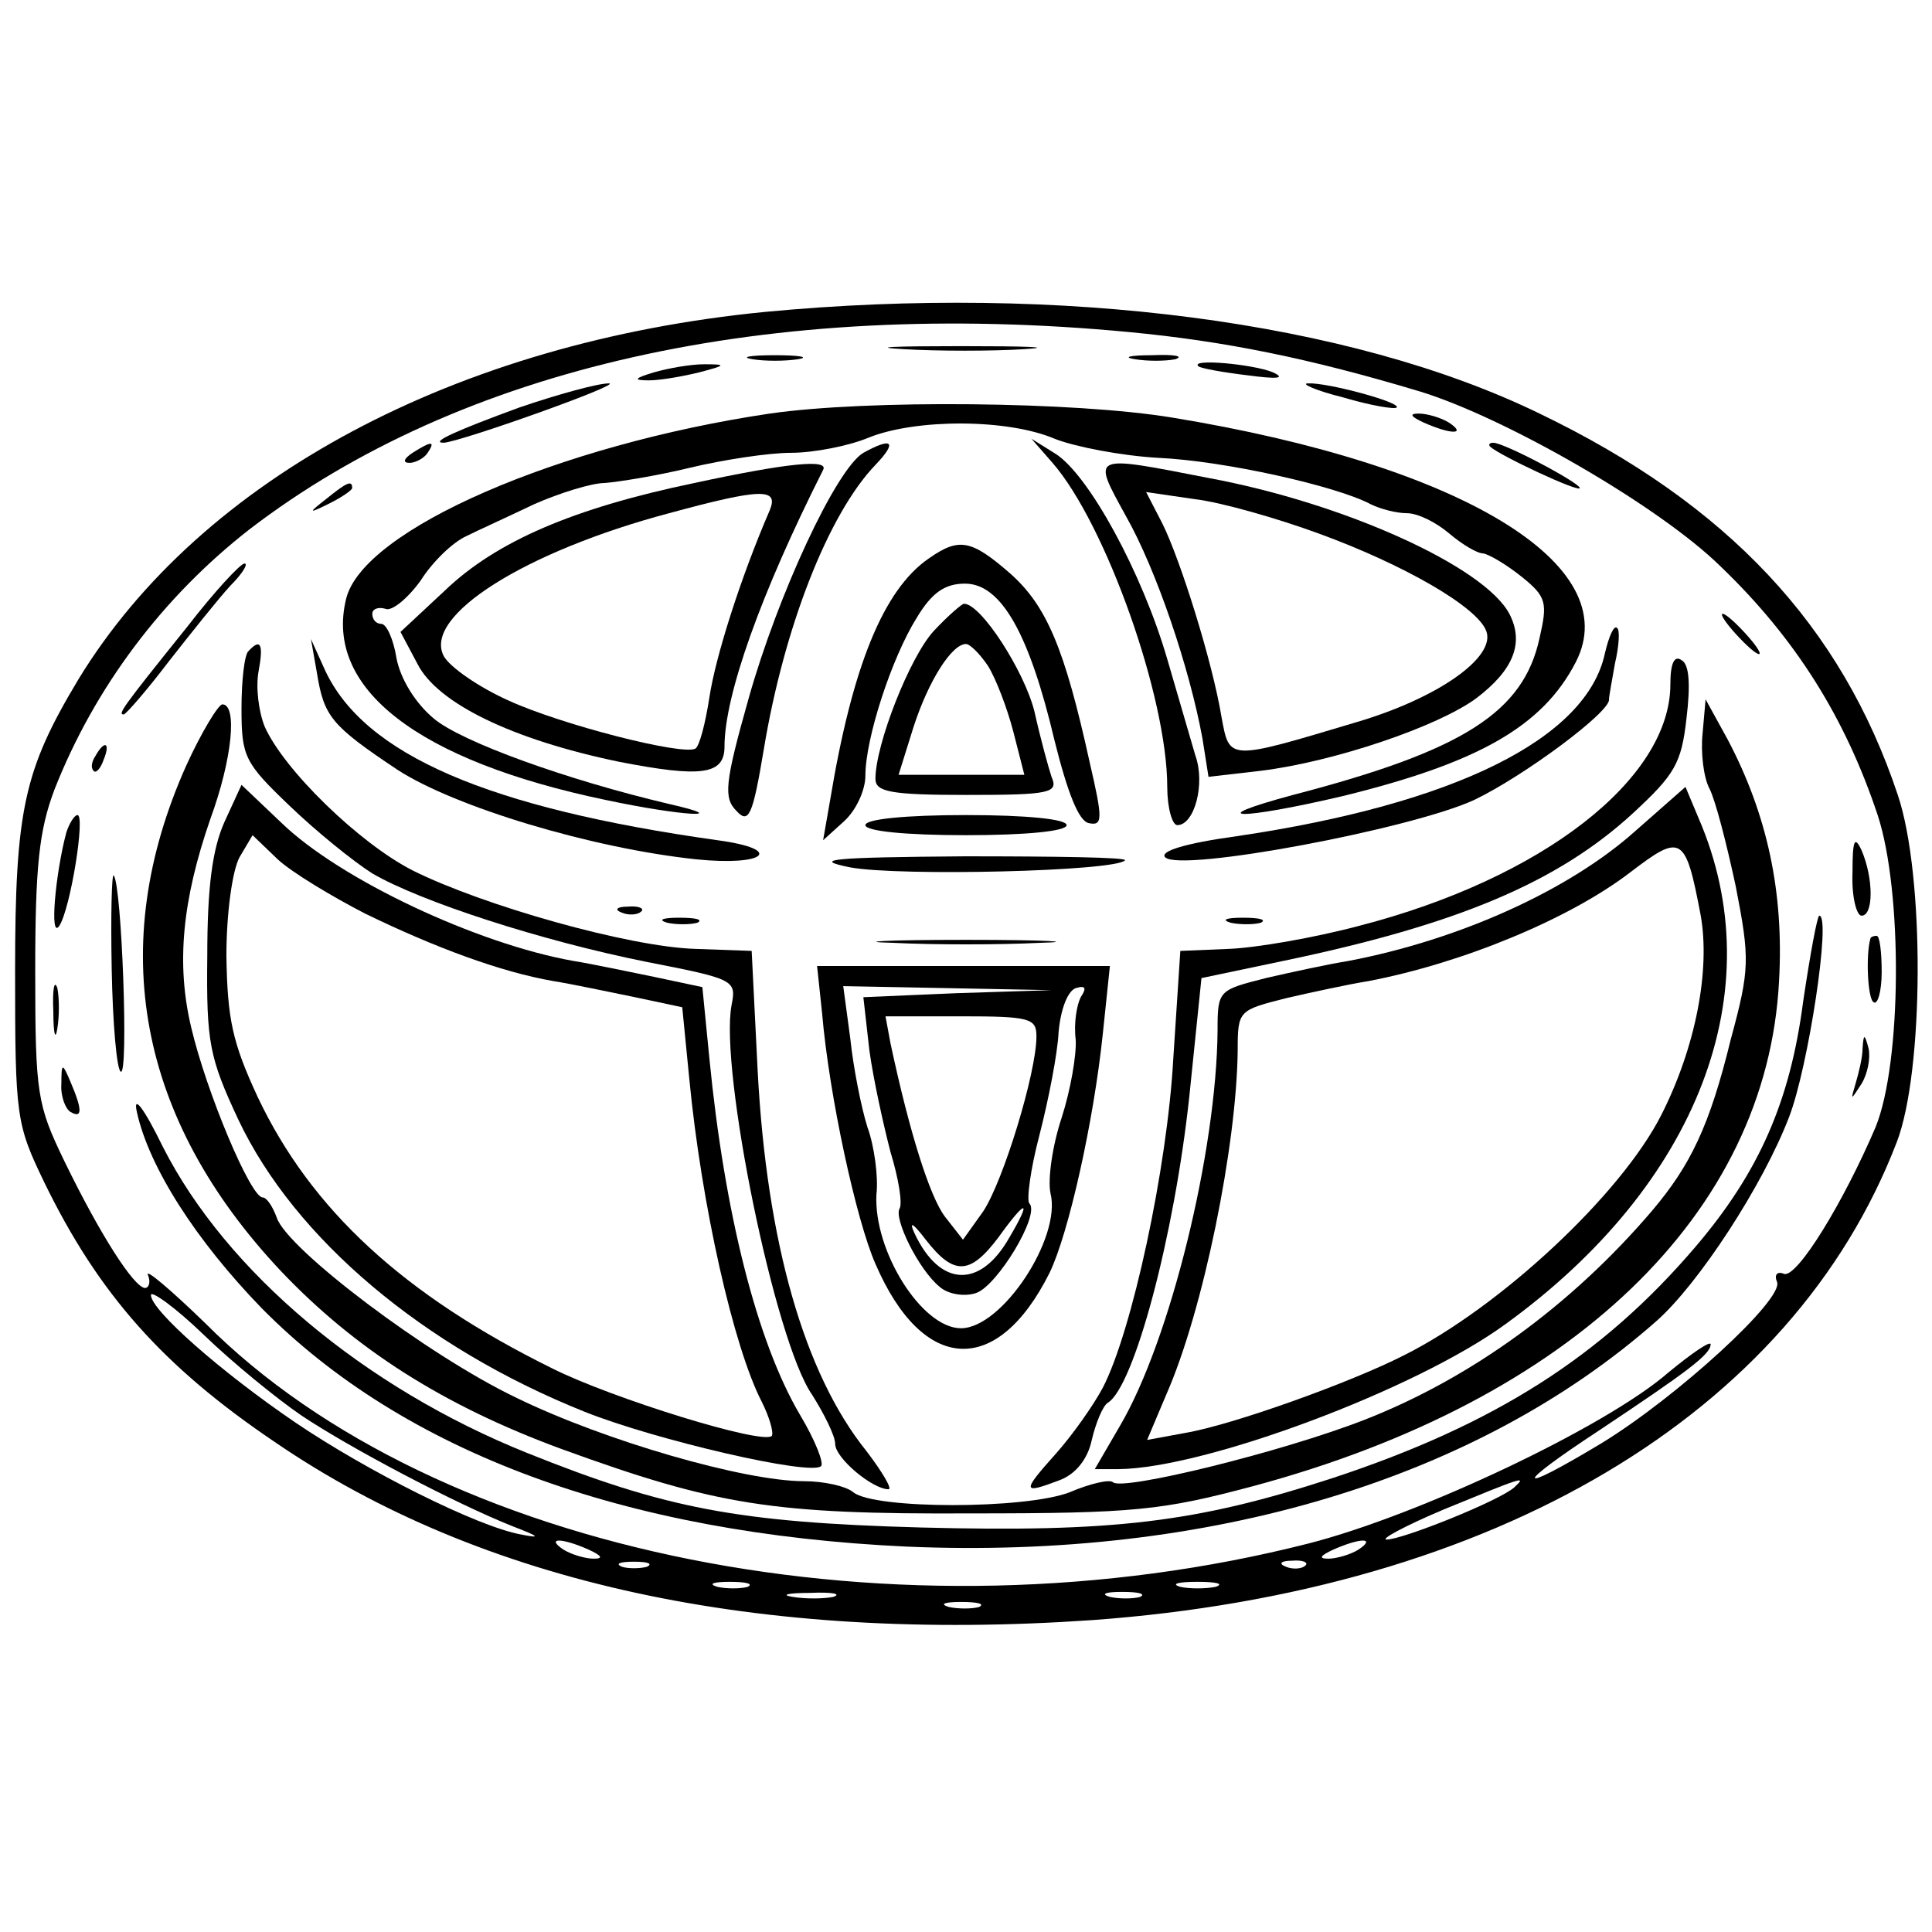 <?xml version="1.0" standalone="no"?>
<!DOCTYPE svg PUBLIC "-//W3C//DTD SVG 20010904//EN"
 "http://www.w3.org/TR/2001/REC-SVG-20010904/DTD/svg10.dtd">
<svg version="1.0" xmlns="http://www.w3.org/2000/svg"
 width="192pt" height="192pt" viewBox="0 0 192 192"
 preserveAspectRatio="xMidYMid meet">
<g transform="translate(0,192) scale(0.1,-0.1)"
fill="#000000" stroke="none">
<path d="M760 1610 c-306 -30 -560 -165 -682 -365 -54 -90 -63 -129 -63 -290
0 -145 1 -152 29 -210 54 -111 118 -183 229 -258 206 -141 481 -200 813 -177
399 29 695 204 799 475 27 70 28 265 1 345 -56 168 -169 289 -356 379 -189 92
-476 129 -770 101z m362 -20 c95 -9 179 -26 289 -59 85 -26 238 -114 299 -174
75 -72 124 -151 156 -247 25 -76 24 -246 -2 -310 -32 -75 -78 -150 -91 -146
-7 3 -10 -1 -7 -8 7 -17 -99 -114 -174 -160 -88 -53 -89 -44 -2 13 87 58 110
75 110 85 0 4 -19 -9 -42 -28 -62 -54 -248 -142 -358 -170 -405 -103 -866 -12
-1096 219 -34 33 -60 55 -57 48 3 -7 1 -13 -3 -13 -11 1 -44 52 -80 126 -27
56 -29 66 -29 189 0 105 4 140 19 180 40 102 108 192 194 259 210 161 516 230
874 196z m-822 -1077 c48 -32 152 -87 210 -110 26 -10 28 -12 8 -8 -44 8 -153
63 -224 111 -75 51 -144 112 -144 127 0 5 24 -12 53 -40 28 -27 72 -63 97 -80z
m1205 -71 c-14 -13 -111 -52 -127 -52 -7 0 19 14 57 30 78 32 83 34 70 22z
m-920 -62 c13 -6 15 -9 5 -9 -8 0 -22 4 -30 9 -18 12 -2 12 25 0z m765 0 c-8
-5 -22 -9 -30 -9 -10 0 -8 3 5 9 27 12 43 12 25 0z m-707 -17 c-7 -2 -19 -2
-25 0 -7 3 -2 5 12 5 14 0 19 -2 13 -5z m654 1 c-3 -3 -12 -4 -19 -1 -8 3 -5
6 6 6 11 1 17 -2 13 -5z m-554 -21 c-7 -2 -21 -2 -30 0 -10 3 -4 5 12 5 17 0
24 -2 18 -5z m465 0 c-10 -2 -26 -2 -35 0 -10 3 -2 5 17 5 19 0 27 -2 18 -5z
m-380 -10 c-10 -2 -28 -2 -40 0 -13 2 -5 4 17 4 22 1 32 -1 23 -4z m305 0 c-7
-2 -21 -2 -30 0 -10 3 -4 5 12 5 17 0 24 -2 18 -5z m-160 -10 c-7 -2 -21 -2
-30 0 -10 3 -4 5 12 5 17 0 24 -2 18 -5z"/>
<path d="M898 1573 c34 -2 88 -2 120 0 31 2 3 3 -63 3 -66 0 -92 -1 -57 -3z"/>
<path d="M748 1563 c12 -2 32 -2 45 0 12 2 2 4 -23 4 -25 0 -35 -2 -22 -4z"/>
<path d="M1128 1563 c12 -2 30 -2 40 0 9 3 -1 5 -23 4 -22 0 -30 -2 -17 -4z"/>
<path d="M650 1550 c-20 -6 -21 -8 -5 -8 11 0 34 4 50 8 27 7 27 8 5 8 -14 0
-36 -4 -50 -8z"/>
<path d="M1191 1556 c2 -2 24 -6 49 -9 30 -4 38 -3 25 3 -19 8 -83 14 -74 6z"/>
<path d="M516 1515 c-60 -22 -90 -35 -75 -35 17 1 180 59 164 59 -11 0 -51
-11 -89 -24z"/>
<path d="M1335 1525 c27 -8 51 -12 53 -10 5 5 -69 25 -88 24 -8 0 7 -7 35 -14z"/>
<path d="M765 1509 c-209 -31 -404 -115 -421 -184 -22 -89 71 -161 258 -200
75 -16 129 -19 63 -4 -102 24 -207 62 -234 85 -18 15 -33 39 -37 60 -3 19 -10
34 -15 34 -5 0 -9 4 -9 10 0 5 6 7 13 5 6 -3 22 10 35 28 12 19 32 38 45 44
12 6 43 20 68 32 25 11 57 21 70 21 13 1 51 7 84 15 33 8 79 15 101 15 23 0
58 7 77 15 47 19 138 19 185 -1 20 -8 67 -17 103 -19 66 -3 177 -28 211 -46
10 -5 26 -9 36 -9 11 0 29 -9 42 -20 13 -11 28 -20 34 -20 6 -1 23 -11 38 -23
25 -20 26 -26 18 -61 -16 -74 -76 -112 -245 -156 -93 -25 -52 -25 50 -1 134
33 198 69 231 133 50 97 -114 196 -401 243 -97 16 -303 18 -400 4z"/>
<path d="M1415 1500 c27 -12 43 -12 25 0 -8 5 -22 9 -30 9 -10 0 -8 -3 5 -9z"/>
<path d="M410 1470 c-9 -6 -10 -10 -3 -10 6 0 15 5 18 10 8 12 4 12 -15 0z"/>
<path d="M858 1470 c-27 -16 -85 -141 -114 -244 -24 -85 -25 -99 -12 -112 12
-13 16 -5 27 61 20 121 64 234 111 283 22 23 17 28 -12 12z"/>
<path d="M1046 1460 c53 -61 114 -233 114 -322 0 -21 5 -38 10 -38 17 0 28 41
18 69 -4 14 -17 58 -28 96 -25 86 -78 183 -111 204 l-24 15 21 -24z"/>
<path d="M1481 1476 c10 -9 89 -46 89 -41 0 5 -75 45 -86 45 -4 0 -5 -2 -3 -4z"/>
<path d="M690 1440 c-120 -25 -197 -58 -248 -107 l-44 -41 17 -32 c20 -39 94
-75 200 -97 82 -16 105 -13 105 15 0 51 36 152 98 275 6 11 -35 7 -128 -13z
m75 -27 c-29 -67 -54 -146 -60 -186 -4 -26 -10 -49 -14 -51 -13 -7 -134 24
-186 48 -29 13 -58 33 -64 44 -21 40 81 104 224 142 92 25 109 25 100 3z"/>
<path d="M1119 1407 c30 -53 63 -150 76 -221 l6 -38 52 6 c73 9 176 44 214 72
37 28 48 55 33 84 -25 47 -164 110 -299 135 -118 23 -116 24 -82 -38z m191
-17 c85 -31 158 -73 167 -97 10 -26 -48 -67 -130 -91 -127 -38 -125 -38 -133
5 -9 55 -41 157 -59 193 l-16 31 48 -7 c26 -3 82 -19 123 -34z"/>
<path d="M324 1424 c-18 -14 -18 -15 4 -4 12 6 22 13 22 15 0 8 -5 6 -26 -11z"/>
<path d="M923 1365 c-45 -31 -76 -107 -98 -240 l-7 -40 21 19 c12 11 21 31 21
45 0 37 26 117 51 157 15 25 28 34 48 34 36 0 64 -50 89 -156 13 -52 24 -80
34 -82 14 -3 14 4 1 60 -25 114 -43 156 -79 188 -39 34 -51 36 -81 15z"/>
<path d="M186 1297 c-66 -82 -69 -87 -63 -87 2 0 23 24 45 53 22 28 49 62 61
75 12 12 18 22 14 22 -4 0 -30 -28 -57 -63z"/>
<path d="M928 1293 c-24 -26 -58 -113 -58 -147 0 -13 15 -16 91 -16 83 0 91 2
84 18 -3 9 -11 38 -17 65 -10 40 -53 107 -70 107 -2 0 -16 -12 -30 -27z m54
-35 c8 -13 19 -42 25 -65 l11 -43 -63 0 -62 0 15 48 c15 46 38 82 52 82 4 0
14 -10 22 -22z"/>
<path d="M1725 1290 c10 -11 20 -20 23 -20 3 0 -3 9 -13 20 -10 11 -20 20 -23
20 -3 0 3 -9 13 -20z"/>
<path d="M1595 1271 c-18 -85 -149 -150 -366 -182 -51 -7 -77 -15 -71 -21 15
-15 244 28 307 57 50 24 136 88 134 100 0 3 3 19 6 36 4 17 5 33 2 35 -3 3 -8
-8 -12 -25z"/>
<path d="M247 1273 c-4 -3 -7 -29 -7 -57 0 -48 3 -54 48 -97 26 -25 63 -55 82
-67 48 -28 168 -67 273 -88 87 -17 89 -18 84 -43 -12 -64 43 -334 80 -387 12
-19 23 -41 23 -49 0 -14 37 -45 53 -45 4 0 -6 17 -22 38 -62 77 -99 208 -108
377 l-6 120 -56 2 c-66 2 -211 43 -281 78 -53 27 -128 100 -147 143 -6 15 -9
39 -6 55 5 27 2 33 -10 20z"/>
<path d="M315 1251 c7 -43 14 -52 80 -96 57 -37 193 -78 297 -89 69 -7 88 10
21 19 -228 32 -351 85 -390 169 l-14 31 6 -34z"/>
<path d="M1660 1240 c0 -94 -127 -193 -309 -240 -45 -12 -103 -22 -130 -23
l-48 -2 -7 -107 c-6 -109 -41 -271 -70 -327 -9 -17 -30 -47 -47 -66 -34 -38
-33 -40 4 -26 16 6 28 21 32 40 4 17 11 34 16 37 26 16 66 165 81 305 l12 117
81 17 c173 36 273 78 348 147 41 38 48 49 53 94 4 33 3 54 -5 58 -7 5 -11 -3
-11 -24z"/>
<path d="M185 1159 c-80 -179 -48 -351 94 -502 74 -78 162 -134 279 -177 154
-56 210 -65 407 -64 162 0 190 3 280 27 317 85 511 271 523 502 5 89 -12 166
-51 240 l-22 40 -3 -34 c-2 -19 1 -44 7 -55 6 -12 17 -55 26 -97 14 -72 14
-82 -5 -152 -21 -86 -40 -125 -78 -170 -81 -95 -181 -167 -286 -208 -82 -32
-241 -71 -250 -62 -3 3 -22 -1 -43 -10 -44 -17 -194 -17 -215 0 -7 6 -29 11
-49 11 -59 0 -198 40 -286 83 -88 42 -228 148 -238 179 -4 11 -10 20 -14 20
-12 0 -56 105 -71 169 -15 63 -9 126 19 207 22 60 27 114 12 114 -4 0 -21 -28
-36 -61z"/>
<path d="M95 1169 c-4 -6 -5 -12 -2 -15 2 -3 7 2 10 11 7 17 1 20 -8 4z"/>
<path d="M223 1103 c-12 -27 -17 -65 -17 -133 -1 -86 2 -101 31 -163 56 -118
184 -226 344 -290 70 -28 225 -64 235 -54 3 3 -6 26 -21 51 -43 73 -75 201
-90 354 l-7 71 -47 10 c-25 5 -62 13 -81 16 -96 17 -232 81 -290 137 l-40 38
-17 -37z m140 -91 c70 -34 135 -58 187 -67 19 -3 56 -11 81 -16 l47 -10 7 -71
c12 -125 44 -267 72 -321 8 -16 12 -31 10 -34 -9 -9 -158 37 -218 67 -148 73
-240 158 -293 270 -25 54 -30 77 -31 140 0 43 6 85 13 98 l13 22 25 -24 c14
-13 54 -37 87 -54z"/>
<path d="M1625 1094 c-66 -59 -175 -108 -285 -129 -19 -3 -56 -11 -82 -17 -47
-12 -48 -12 -48 -52 -1 -120 -47 -308 -97 -393 l-25 -43 24 0 c86 1 295 79
384 144 192 139 266 332 192 503 l-13 31 -50 -44z m65 -83 c10 -55 -5 -132
-39 -199 -40 -79 -160 -191 -256 -239 -53 -27 -170 -69 -217 -77 l-38 -7 19
45 c37 84 70 248 71 342 0 40 1 40 48 52 26 6 63 14 82 17 94 18 200 62 260
108 51 39 55 37 70 -42z"/>
<path d="M66 1093 c-11 -41 -17 -108 -7 -93 11 17 26 110 18 110 -3 0 -8 -8
-11 -17z"/>
<path d="M860 1100 c0 -6 40 -10 100 -10 60 0 100 4 100 10 0 6 -40 10 -100
10 -60 0 -100 -4 -100 -10z"/>
<path d="M1841 1053 c-1 -24 4 -43 9 -43 12 0 12 37 0 65 -7 15 -9 10 -9 -22z"/>
<path d="M845 1058 c49 -9 263 -4 273 7 3 3 -69 4 -159 4 -132 -1 -154 -3
-114 -11z"/>
<path d="M111 957 c1 -54 5 -100 9 -102 8 -5 1 186 -7 195 -2 2 -3 -39 -2 -93z"/>
<path d="M618 1013 c7 -3 16 -2 19 1 4 3 -2 6 -13 5 -11 0 -14 -3 -6 -6z"/>
<path d="M663 1003 c9 -2 23 -2 30 0 6 3 -1 5 -18 5 -16 0 -22 -2 -12 -5z"/>
<path d="M1223 1003 c9 -2 23 -2 30 0 6 3 -1 5 -18 5 -16 0 -22 -2 -12 -5z"/>
<path d="M1792 925 c-13 -100 -44 -170 -107 -244 -93 -109 -200 -177 -361
-230 -135 -44 -218 -54 -409 -49 -182 5 -254 19 -391 74 -162 65 -299 180
-362 304 -19 39 -30 53 -26 35 12 -55 59 -128 124 -195 141 -143 360 -224 641
-237 301 -13 567 67 745 224 42 37 106 135 132 203 19 49 42 200 30 200 -2 0
-9 -38 -16 -85z"/>
<path d="M888 983 c39 -2 105 -2 145 0 39 1 7 3 -73 3 -80 0 -112 -2 -72 -3z"/>
<path d="M1859 988 c-5 -16 -3 -61 3 -64 4 -3 8 11 8 30 0 20 -2 36 -5 36 -3
0 -5 -1 -6 -2z"/>
<path d="M817 913 c7 -82 34 -206 53 -249 47 -109 121 -113 173 -9 19 39 44
151 53 238 l7 67 -145 0 -146 0 5 -47z m134 20 l-93 -4 6 -53 c4 -29 14 -74
21 -101 8 -26 12 -51 9 -56 -6 -10 19 -61 40 -78 8 -7 24 -10 36 -6 21 7 64
78 53 89 -3 3 1 34 10 68 9 35 18 81 19 102 2 23 9 41 17 44 10 3 11 0 5 -9
-4 -8 -7 -26 -5 -42 1 -15 -5 -50 -14 -78 -9 -27 -14 -61 -11 -75 11 -44 -48
-134 -89 -134 -39 0 -87 77 -84 133 2 17 -2 48 -9 67 -6 19 -14 59 -17 88 l-7
52 104 -2 103 -2 -94 -3z m79 -43 c0 -36 -33 -144 -53 -174 l-20 -28 -18 23
c-15 20 -35 83 -54 172 l-5 27 75 0 c69 0 75 -2 75 -20z m-27 -200 c-29 -51
-69 -49 -94 4 -6 13 -2 11 11 -6 28 -36 44 -35 72 2 28 39 34 39 11 0z"/>
<path d="M53 915 c0 -22 2 -30 4 -17 2 12 2 30 0 40 -3 9 -5 -1 -4 -23z"/>
<path d="M1851 878 c0 -9 -4 -25 -7 -35 -5 -17 -5 -17 6 0 6 10 9 25 7 35 -4
15 -5 15 -6 0z"/>
<path d="M61 843 c-1 -12 4 -25 9 -28 12 -7 12 2 0 30 -8 19 -9 19 -9 -2z"/>
</g>
</svg>

